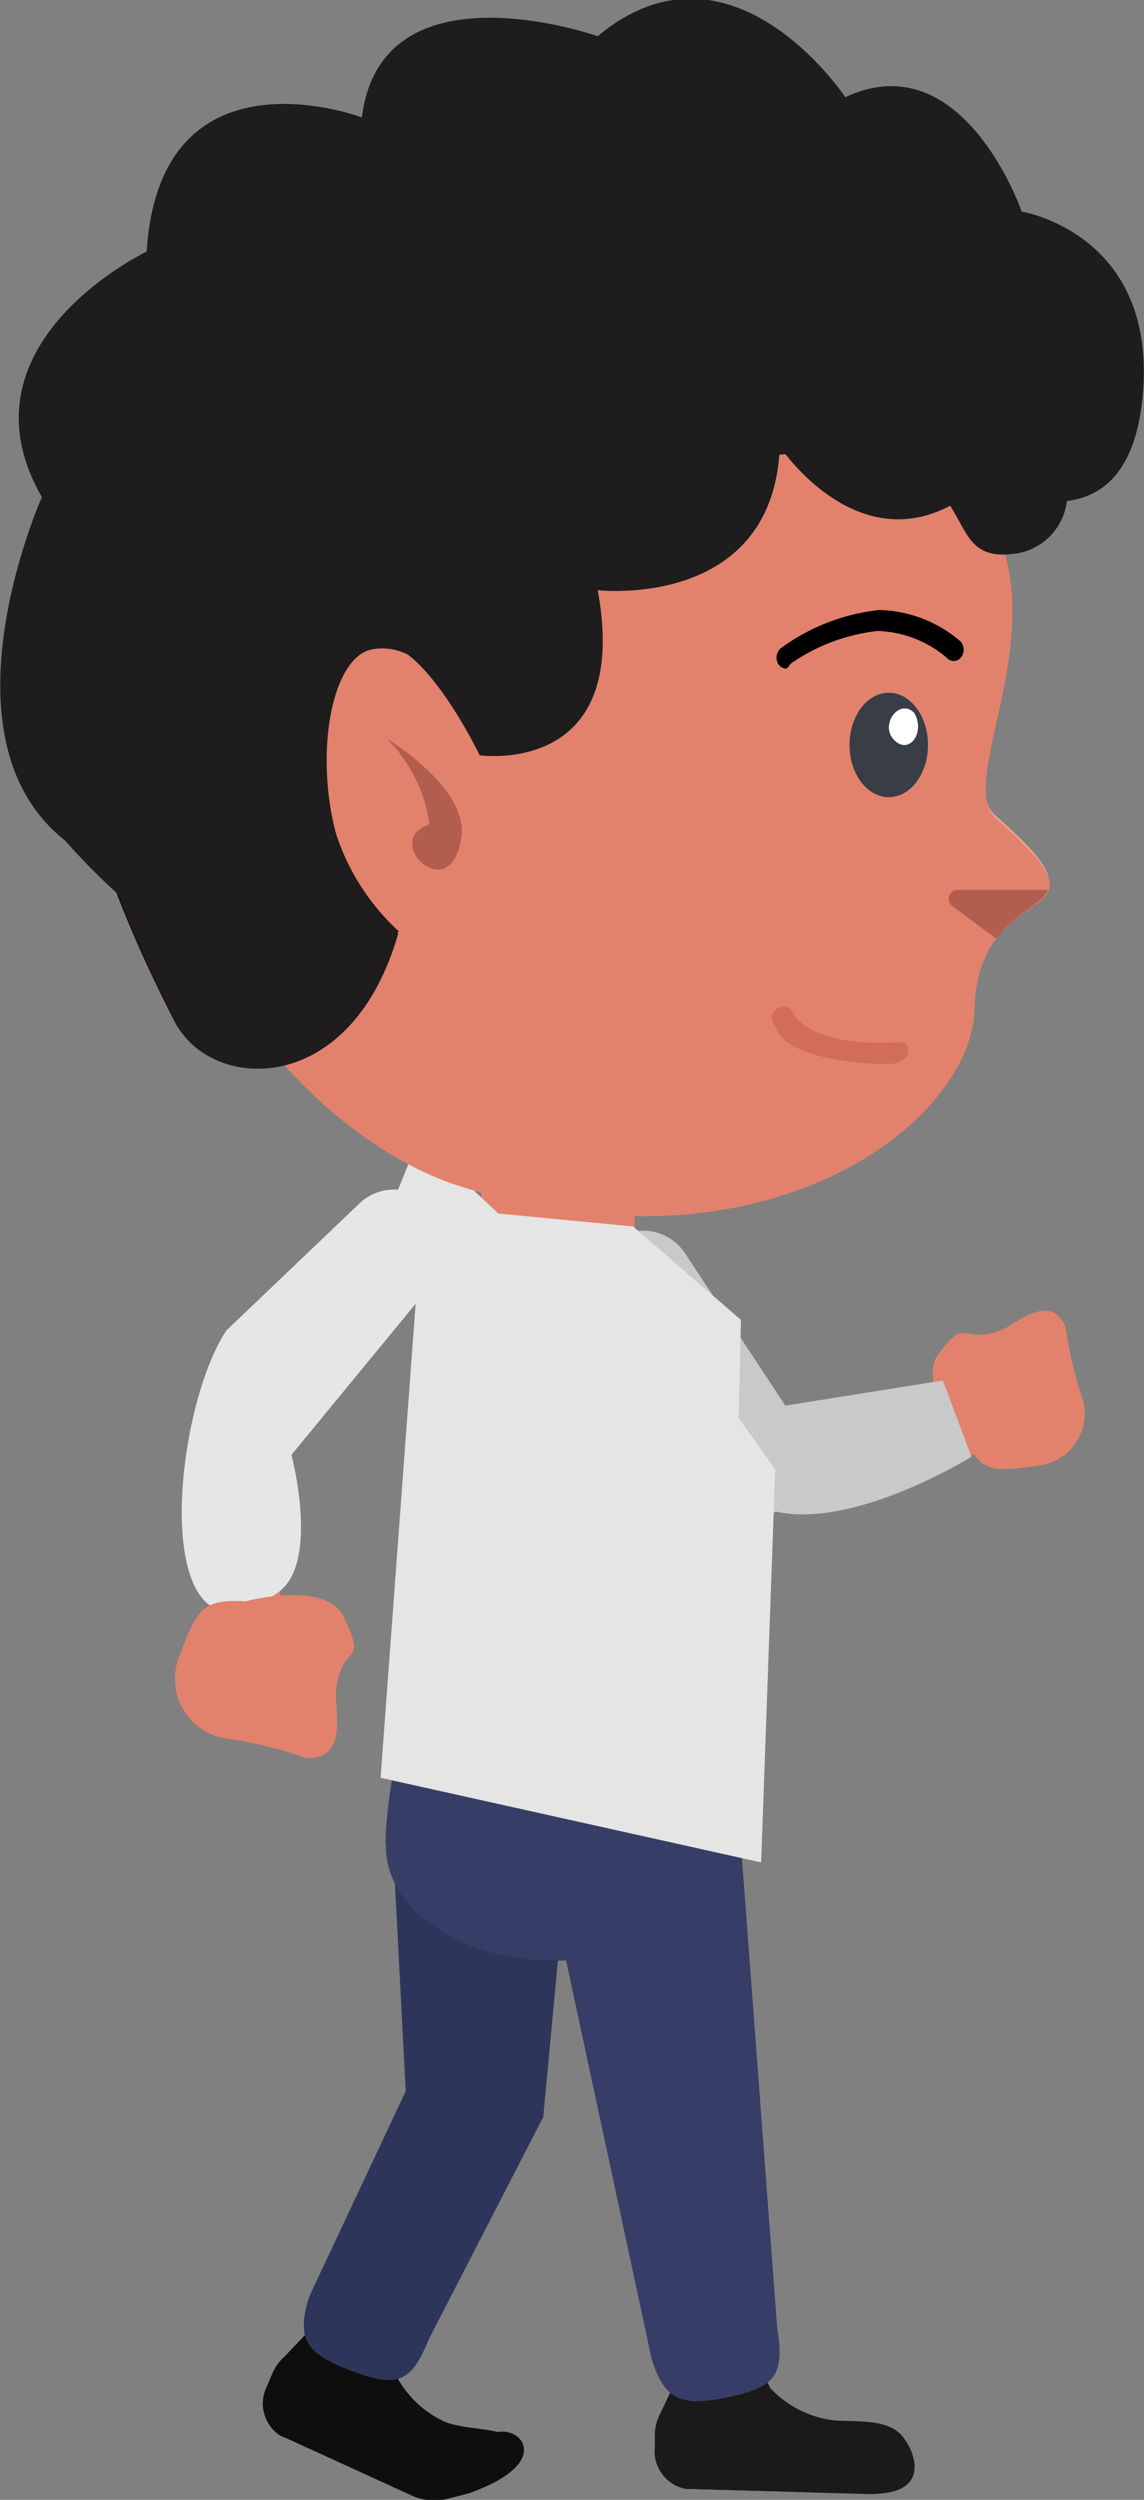 <svg xmlns="http://www.w3.org/2000/svg" viewBox="0 0 30.03 65.57"><rect x="0" y="0" width="30.03" height="65.57" fill="#808080" stroke="none"/><defs><style>.cls-1{fill:#1b1919;}.cls-2{fill:#0e0e0e;}.cls-3{fill:#2d365a;}.cls-4{fill:#e2826d;}.cls-5{fill:#c9c9c9;}.cls-6{fill:#363d66;}.cls-7{fill:#e6e6e8;}.cls-8{fill:#e5e5e5;}.cls-9{fill:#e9a28f;}.cls-10{fill:#1e120d;}.cls-11{fill:#d26d5a;}.cls-12{fill:#383d46;}.cls-13{fill:#fff;}.cls-14{fill:#1e1c1c;}.cls-15{fill:#b15e4f;}</style></defs><title>4</title><g id="Capa_2" data-name="Capa 2"><g id="Capa_7" data-name="Capa 7"><path class="cls-1" d="M17.83,62.25l-.47,1a1.21,1.21,0,0,0-.16.53l0,.38A1,1,0,0,0,18,65.28l4.91.13c1.56,0,1.11-1.15.74-1.55s-1.12-.34-1.71-.37a2.74,2.74,0,0,1-1.72-.85l-.35-.72a.71.71,0,0,0-.28-.13C19.18,61.7,18.17,61.56,17.83,62.25Z"/><path class="cls-1" d="M17.19,64.19l0-.38a1.26,1.26,0,0,1,.06-.31c.6,1.26,2.26,1.37,4.45,1.43,1.45,0,1.93-.39,2.1-.75.26.49.3,1.21-.95,1.24L18,65.28A1,1,0,0,1,17.19,64.19Z"/><path class="cls-2" d="M8.24,61l-.77.81a1.21,1.21,0,0,0-.32.45L7,62.61a1,1,0,0,0,.38,1.29l4,1.41c1.54-.22,2.6-1,2.18-1.32s-1.35-.25-1.89-.47a2.74,2.74,0,0,1-1.35-1.37l-.09-.8a.71.71,0,0,0-.22-.21C9.69,60.92,8.79,60.45,8.24,61Z"/><path class="cls-2" d="M7,62.61l.15-.35A1.26,1.26,0,0,1,7.3,62C7.45,63.37,9,64,11,64.79c1.35.51,2.29-.57,2.08-1,.65-.12,1.41.84-.78,1.61l-.5.13a1.44,1.44,0,0,1-.94-.05L7.38,63.89A1,1,0,0,1,7,62.61Z"/><path class="cls-3" d="M9.26,62.2h0c1.17.44,1.54.29,2-.85l3-5.82.6-6.4-4.53-.43.32,6.15L8.12,60.23C7.74,61.42,8.1,61.76,9.26,62.2Z"/><path class="cls-4" d="M26,37.29h0c-.08-.39-.51-.89-.9-.83l-3.61.88a.94.94,0,0,1-1.22-.42L17.9,33l-2.21,1.38,3.24,4.46a1.56,1.56,0,0,0,1.41.74l5.17-1.41A.75.75,0,0,0,26,37.29Z"/><path class="cls-5" d="M18.07,38.21s1.21,2.12,2.35,1.41.38-2.47.38-2.47L18,32.9a1.32,1.32,0,0,0-1.82-.42l-.15.1a1.32,1.32,0,0,0-.42,1.82Z"/><path class="cls-4" d="M25.33,37.69s-1.27-1.41-.7-2.17.59-.53,1-.51a1.67,1.67,0,0,0,1-.32c.34-.19,1-.65,1.34.11a10.46,10.46,0,0,0,.46,1.93,1.38,1.38,0,0,1-1.23,1.72C26,38.62,25.73,38.6,25.33,37.69Z"/><path class="cls-6" d="M10.12,48.35c0-1.1.51-4.24,1.13-4.24h6.6c.63,0,1.22,2.19,1.22,3.29h0c0,.06,0,.12,0,.18,0,1.61-2.09,3.85-4.51,3.85s-4.43-1.32-4.43-3h0s0-.08,0-.12Z"/><path class="cls-6" d="M19.15,62.87h0c1.22-.26,1.45-.59,1.25-1.82l-1-13.31-5,1.54,2.7,12.57C17.44,63,17.93,63.13,19.15,62.87Z"/><polygon class="cls-4" points="12.66 32.09 16.66 33.46 16.66 29.71 12.57 29.71 12.66 32.09"/><path class="cls-4" d="M6.49,43l.86-.24c.39-.05.06-.2,0-.59l.07-3.78a1.6,1.6,0,0,1,.45-1.51l3.47-3.35L9.56,31.71,5.9,35.83A2.51,2.51,0,0,0,5.38,37l.28,5.42A.75.75,0,0,0,6.49,43Z"/><path class="cls-7" d="M5.94,34.9c-1.48,2.25-2.06,9.35,1.37,6.86,1.09-.79.34-3.6.34-3.6l3.76-4.57a1.32,1.32,0,0,0,0-1.87l-.13-.13a1.32,1.32,0,0,0-1.87,0Z"/><path class="cls-4" d="M6.45,42s2.1-.56,2.57.41.24.88,0,1.23a1.9,1.9,0,0,0-.18,1.16c0,.45.14,1.35-.8,1.31a12,12,0,0,0-2.21-.53,1.58,1.58,0,0,1-1.12-2.14C5.17,42.19,5.32,41.94,6.45,42Z"/><polygon class="cls-8" points="10.33 31.5 17 38.03 18.23 36.68 10.99 29.86 10.33 31.5"/><path class="cls-9" d="M3.79,18.44C3.79,25.09,8.36,29.87,12,31c8.05,2.59,13.48-1.67,13.55-4.62.09-3.68,4-2,.57-5-1.79-1.6,6.46-11-11-12C9.24,9.27,3.79,11.8,3.79,18.44Z"/><path class="cls-10" d="M4.58,26.79c.9,1.76,4.6,2,5.84-2.42a6.18,6.18,0,0,0,.1-3.44s-.77-1.14,1.6-1.43,3.26-6.7,6.34-7.57c2.31-.65,4.19.37,6.08,0s1.66-4.59-1.07-5.3-13.12-6-18.19.46-3.47,6.69-3.16,12.6C2.26,22.13,3.9,25.46,4.58,26.79Z"/><path class="cls-9" d="M12.54,19.75s-1-3.09-2.81-2.78-1.91,7.38,2,8C14.51,25.35,12.54,19.75,12.54,19.75Z"/><path class="cls-4" d="M10.11,19.32s2.16,1.29,1.95,2.6-1.14.8-1.27.29.41-.61.43-.66A3.92,3.92,0,0,0,10.11,19.32Z"/><path class="cls-10" d="M1.7,13.71c0,5.77,5.69,1,12.41-.73,13.56-3.4,9.57,1.82,12.42,1.48a1.58,1.58,0,0,0,1.38-1.35c1.34-4.7-2.93-11.63-13-11.2C8,2.2,1.7,7.94,1.7,13.71Z"/><path class="cls-4" d="M25.05,23.28h2.41c-.15.39-.85.59-1.36,1.28l-1.19-.84A.24.24,0,0,1,25.05,23.28Z"/><path class="cls-11" d="M23,27.91h-.28c-2.63-.13-2.69-.93-2.73-1a.3.3,0,0,1,0-.42.31.31,0,0,1,.43,0s.24.86,2.31.86H23c.13,0,.51-.1.51.21S23,27.91,23,27.91Z"/><path d="M20.3,17.54a.26.26,0,0,1-.22-.14.33.33,0,0,1,.08-.41,5.33,5.33,0,0,1,2.58-1,3.39,3.39,0,0,1,2.14.83.33.33,0,0,1,0,.42.24.24,0,0,1-.37,0,2.94,2.94,0,0,0-1.81-.7,4.93,4.93,0,0,0-2.3.87A.24.24,0,0,1,20.3,17.54Z"/><ellipse class="cls-12" cx="22.99" cy="19.54" rx="1.03" ry="1.37"/><path class="cls-13" d="M23.66,18.7c.3.52-.14,1.11-.53.71S23.27,18.3,23.66,18.7Z"/><path class="cls-4" d="M3.85,18.51c0,6.64,4.57,11.43,8.18,12.59,8.05,2.59,13.48-1.67,13.55-4.62.09-3.68,4-2,.57-5-1.79-1.6,6.46-11-11-12C9.29,9.34,3.85,11.86,3.85,18.51Z"/><path class="cls-14" d="M4.63,26.85c.9,1.76,4.6,2,5.84-2.42a6.18,6.18,0,0,0,.1-3.44s-.77-1.14,1.6-1.43,3.26-6.7,6.34-7.57c2.31-.65,4.19.37,6.08,0s1.66-4.59-1.07-5.3-13.12-6-18.19.46-3.47,6.69-3.16,12.6C2.31,22.19,4,25.52,4.63,26.85Z"/><path class="cls-4" d="M12.59,19.81s-1-3.09-2.81-2.78-1.91,7.38,2,8C14.56,25.42,12.59,19.81,12.59,19.81Z"/><path class="cls-15" d="M10.16,19.38s2.16,1.29,1.95,2.6-1.14.8-1.27.29.41-.61.43-.66A3.92,3.92,0,0,0,10.16,19.38Z"/><path class="cls-14" d="M1.75,13.78c0,5.77,5.69,1,12.41-.73,13.56-3.4,9.57,1.82,12.42,1.48A1.58,1.58,0,0,0,28,13.18C29.29,8.48,25,1.56,15,2,8.08,2.27,1.75,8,1.75,13.78Z"/><path class="cls-15" d="M25.1,23.34h2.41c-.15.39-.85.59-1.36,1.28L25,23.77A.24.24,0,0,1,25.1,23.34Z"/><path class="cls-14" d="M10.47,24.43A6,6,0,0,1,8.8,18.21c1.22-3.79,3.79,1.6,3.79,1.6s4,.58,3.1-4.33c0,0,4.61.53,4.78-3.77,0,0,2.38,3.59,5.35.93,0,0,3.74,2.11,4.17-2.2s-3.17-4.89-3.17-4.89-1.54-4.45-4.63-3c0,0-3-4.52-6.5-1.6,0,0-5.68-2-6.19,2.13,0,0-5.3-2-5.65,3.52,0,0-5.07,2.41-2.75,6.44,0,0-2.82,6.29.6,9C1.7,22,6.91,28.41,10.47,24.43Z"/><path class="cls-11" d="M23.36,27.91h-.28c-2.63-.13-2.69-.93-2.73-1a.3.3,0,0,1,0-.42.31.31,0,0,1,.43,0s.24.86,2.31.86h.25c.13,0,.51-.1.51.21S23.36,27.91,23.36,27.91Z"/><path d="M20.64,17.54a.26.26,0,0,1-.22-.14A.33.33,0,0,1,20.5,17a5.33,5.33,0,0,1,2.58-1,3.39,3.39,0,0,1,2.14.83.33.33,0,0,1,0,.42.24.24,0,0,1-.37,0,2.94,2.94,0,0,0-1.81-.7,4.93,4.93,0,0,0-2.3.87A.24.24,0,0,1,20.64,17.54Z"/><ellipse class="cls-12" cx="23.33" cy="19.54" rx="1.03" ry="1.37"/><path class="cls-13" d="M24,18.7c.3.52-.14,1.11-.53.71S23.61,18.3,24,18.7Z"/><path class="cls-5" d="M20.29,36.92l4.46-.71.75,2s-3,1.87-5.08,1.45S20.29,36.92,20.29,36.92Z"/><polygon class="cls-8" points="16.62 32.17 11.1 31.64 9.99 46.63 19.98 48.85 20.35 38.54 19.39 37.19 19.45 34.62 16.62 32.17"/></g></g></svg>
